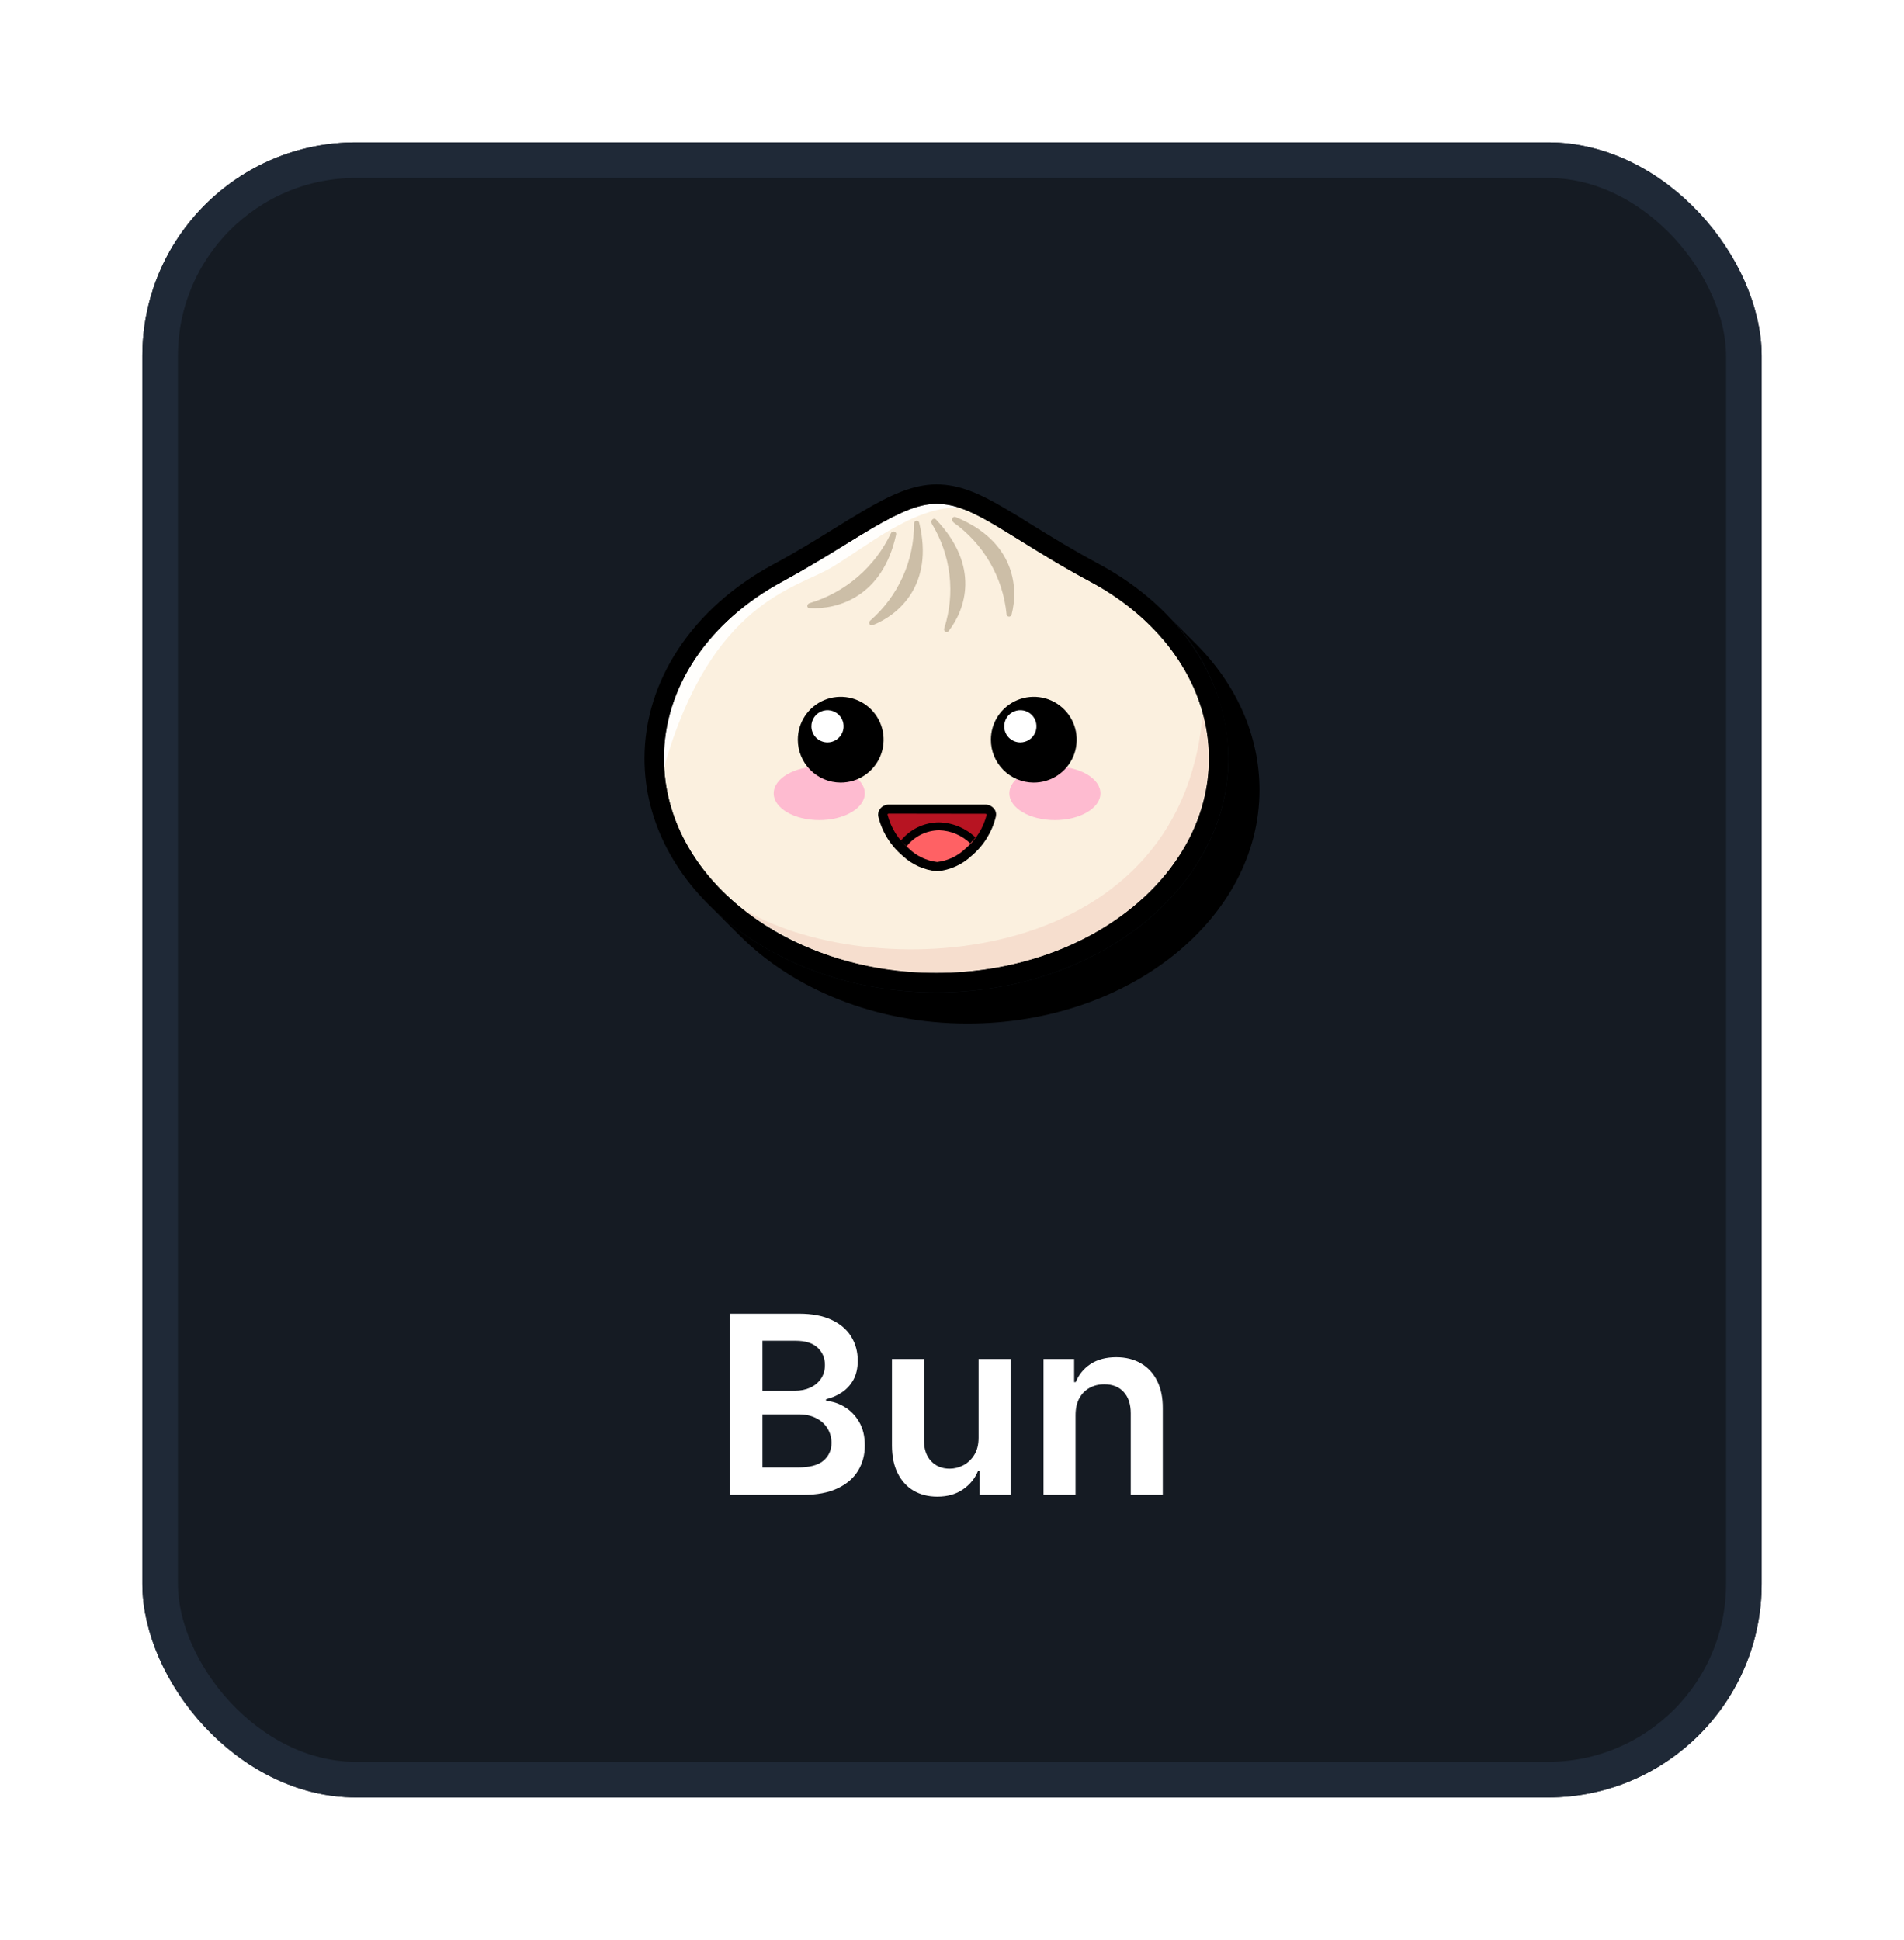 <svg width="107" height="109" viewBox="0 0 107 109" fill="none" xmlns="http://www.w3.org/2000/svg">
<g filter="url(#filter0_d_5829_13812)">
<rect x="8" y="6" width="91" height="93" rx="12" fill="#151B23"/>
<rect x="9" y="7" width="89" height="91" rx="11" stroke="#1F2937" stroke-width="2"/>
<path d="M67.102 34.074C67.032 34 66.957 33.925 66.883 33.855C66.809 33.785 66.739 33.707 66.664 33.637C66.59 33.567 66.52 33.488 66.445 33.418C66.371 33.348 66.301 33.269 66.227 33.199C66.152 33.129 66.082 33.05 66.008 32.98C65.934 32.91 65.864 32.832 65.789 32.762C65.715 32.692 65.645 32.613 65.57 32.543C67.74 34.676 68.984 37.577 69.031 40.619C69.031 47.869 61.672 53.766 52.625 53.766C47.559 53.766 43.026 51.916 40.012 49.015L40.23 49.234L40.449 49.452L40.668 49.671L40.887 49.89L41.105 50.109L41.324 50.327L41.543 50.546C44.553 53.569 49.186 55.516 54.375 55.516C63.422 55.516 70.781 49.619 70.781 42.391C70.781 39.302 69.451 36.376 67.102 34.074Z" fill="black"/>
<path d="M67.938 40.619C67.938 47.273 61.082 52.667 52.625 52.667C44.168 52.667 37.312 47.273 37.312 40.619C37.312 36.493 39.938 32.849 43.971 30.688C48.005 28.526 50.516 26.312 52.625 26.312C54.734 26.312 56.536 28.119 61.279 30.688C65.312 32.849 67.938 36.493 67.938 40.619Z" fill="#FBF0DF"/>
<path d="M67.937 40.619C67.935 39.764 67.817 38.913 67.587 38.09C66.393 52.659 48.622 53.359 41.635 49.001C44.776 51.435 48.651 52.728 52.625 52.667C61.069 52.667 67.937 47.264 67.937 40.619Z" fill="#F6DECE"/>
<path d="M46.732 29.887C48.688 28.714 51.286 26.514 53.841 26.509C53.448 26.382 53.038 26.316 52.625 26.312C51.566 26.312 50.438 26.859 49.016 27.682C48.521 27.971 48.009 28.29 47.467 28.622C46.447 29.253 45.279 29.966 43.967 30.679C39.802 32.932 37.312 36.646 37.312 40.619C37.312 40.794 37.312 40.969 37.312 41.139C39.964 31.773 44.781 31.059 46.732 29.887Z" fill="#FFFEFC"/>
<path fill-rule="evenodd" clip-rule="evenodd" d="M51.366 27.419C51.372 28.452 51.155 29.474 50.73 30.416C50.305 31.357 49.682 32.196 48.903 32.874C48.78 32.984 48.877 33.194 49.034 33.133C50.508 32.559 52.499 30.845 51.659 27.384C51.624 27.187 51.366 27.239 51.366 27.419ZM52.359 27.419C52.894 28.292 53.234 29.271 53.356 30.288C53.478 31.305 53.378 32.337 53.063 33.312C53.011 33.465 53.199 33.596 53.304 33.469C54.262 32.245 55.098 29.812 52.595 27.187C52.468 27.073 52.272 27.248 52.359 27.401V27.419ZM53.567 27.345C54.405 27.938 55.106 28.704 55.623 29.592C56.14 30.479 56.461 31.468 56.563 32.489C56.559 32.526 56.569 32.563 56.591 32.593C56.613 32.623 56.646 32.643 56.683 32.649C56.719 32.655 56.757 32.647 56.788 32.626C56.818 32.606 56.84 32.574 56.848 32.538C57.25 31.011 57.023 28.408 53.711 27.056C53.536 26.986 53.422 27.222 53.567 27.327V27.345ZM45.49 31.895C46.487 31.597 47.411 31.092 48.2 30.414C48.989 29.735 49.627 28.898 50.071 27.957C50.15 27.799 50.399 27.861 50.36 28.036C49.603 31.536 47.07 32.266 45.495 32.17C45.328 32.175 45.333 31.943 45.49 31.895Z" fill="#CCBEA7"/>
<path d="M52.625 53.766C43.578 53.766 36.219 47.868 36.219 40.619C36.219 36.244 38.922 32.162 43.451 29.716C44.763 29.016 45.888 28.312 46.889 27.695C47.441 27.354 47.961 27.034 48.464 26.737C50 25.827 51.312 25.219 52.625 25.219C53.938 25.219 55.084 25.744 56.519 26.593C56.956 26.842 57.394 27.113 57.862 27.411C58.951 28.084 60.181 28.846 61.799 29.716C66.328 32.162 69.031 36.239 69.031 40.619C69.031 47.868 61.672 53.766 52.625 53.766ZM52.625 26.312C51.566 26.312 50.438 26.859 49.016 27.682C48.521 27.971 48.009 28.29 47.467 28.622C46.447 29.253 45.279 29.966 43.967 30.679C39.802 32.932 37.312 36.646 37.312 40.619C37.312 47.264 44.181 52.672 52.625 52.672C61.069 52.672 67.938 47.264 67.938 40.619C67.938 36.646 65.448 32.932 61.279 30.688C59.625 29.812 58.334 28.99 57.289 28.343C56.812 28.049 56.374 27.778 55.976 27.538C54.651 26.75 53.684 26.312 52.625 26.312Z" fill="black"/>
<path d="M55.71 43.812C55.514 44.617 55.066 45.338 54.433 45.872C53.957 46.334 53.342 46.623 52.683 46.695C52.005 46.634 51.367 46.344 50.876 45.872C50.249 45.336 49.808 44.614 49.616 43.812C49.61 43.764 49.614 43.716 49.63 43.67C49.645 43.624 49.67 43.583 49.704 43.549C49.738 43.514 49.779 43.489 49.825 43.473C49.87 43.457 49.918 43.452 49.966 43.457H55.365C55.412 43.452 55.46 43.458 55.505 43.474C55.55 43.49 55.59 43.517 55.624 43.551C55.657 43.585 55.682 43.626 55.697 43.671C55.712 43.716 55.717 43.764 55.71 43.812Z" fill="#B71422"/>
<path d="M50.875 45.908C51.365 46.38 52 46.673 52.678 46.74C53.353 46.672 53.987 46.38 54.476 45.908C54.632 45.763 54.778 45.606 54.913 45.44C54.644 45.135 54.315 44.887 53.946 44.713C53.577 44.54 53.177 44.443 52.77 44.43C52.334 44.44 51.907 44.556 51.526 44.768C51.145 44.98 50.821 45.281 50.582 45.646C50.683 45.738 50.77 45.825 50.875 45.908Z" fill="#FF6164"/>
<path d="M50.945 45.563C51.162 45.282 51.44 45.055 51.757 44.897C52.075 44.74 52.424 44.656 52.778 44.653C53.434 44.672 54.058 44.936 54.528 45.392C54.629 45.283 54.725 45.169 54.817 45.055C54.261 44.525 53.525 44.224 52.757 44.211C52.346 44.215 51.941 44.309 51.571 44.487C51.201 44.666 50.876 44.924 50.617 45.243C50.721 45.356 50.83 45.462 50.945 45.563Z" fill="black"/>
<path d="M52.665 46.958C51.936 46.894 51.25 46.586 50.718 46.083C50.041 45.51 49.564 44.736 49.357 43.874C49.342 43.797 49.345 43.718 49.364 43.642C49.384 43.566 49.421 43.496 49.471 43.436C49.531 43.364 49.607 43.306 49.692 43.267C49.778 43.229 49.871 43.21 49.965 43.213H55.364C55.458 43.211 55.551 43.23 55.636 43.269C55.722 43.307 55.798 43.365 55.858 43.436C55.908 43.496 55.944 43.567 55.963 43.643C55.982 43.718 55.983 43.797 55.968 43.874C55.761 44.736 55.284 45.51 54.607 46.083C54.077 46.585 53.392 46.893 52.665 46.958ZM49.965 43.721C49.895 43.721 49.878 43.751 49.873 43.76C50.058 44.508 50.477 45.178 51.068 45.672C51.5 46.098 52.062 46.367 52.665 46.438C53.266 46.368 53.827 46.102 54.261 45.681C54.851 45.186 55.267 44.516 55.452 43.769C55.442 43.755 55.429 43.744 55.413 43.737C55.398 43.73 55.381 43.727 55.364 43.729L49.965 43.721Z" fill="black"/>
<path d="M59.282 44.084C60.696 44.084 61.841 43.41 61.841 42.579C61.841 41.748 60.696 41.074 59.282 41.074C57.868 41.074 56.723 41.748 56.723 42.579C56.723 43.41 57.868 44.084 59.282 44.084Z" fill="#FEBBD0"/>
<path d="M46.04 44.084C47.453 44.084 48.599 43.41 48.599 42.579C48.599 41.748 47.453 41.074 46.04 41.074C44.626 41.074 43.48 41.748 43.48 42.579C43.48 43.41 44.626 44.084 46.04 44.084Z" fill="#FEBBD0"/>
<path fill-rule="evenodd" clip-rule="evenodd" d="M47.242 41.975C47.719 41.976 48.186 41.836 48.583 41.571C48.98 41.307 49.289 40.931 49.472 40.49C49.656 40.05 49.704 39.565 49.611 39.097C49.519 38.629 49.29 38.2 48.953 37.862C48.616 37.524 48.186 37.294 47.718 37.201C47.251 37.108 46.766 37.155 46.325 37.337C45.884 37.52 45.508 37.829 45.242 38.225C44.977 38.622 44.836 39.088 44.836 39.565C44.836 40.203 45.089 40.816 45.54 41.268C45.992 41.72 46.604 41.974 47.242 41.975ZM58.079 41.975C58.557 41.979 59.024 41.841 59.423 41.578C59.822 41.315 60.133 40.94 60.319 40.5C60.504 40.059 60.554 39.574 60.463 39.105C60.372 38.637 60.144 38.206 59.807 37.867C59.471 37.528 59.041 37.296 58.573 37.202C58.105 37.108 57.62 37.154 57.178 37.336C56.737 37.518 56.359 37.827 56.093 38.224C55.828 38.621 55.686 39.087 55.686 39.565C55.685 40.202 55.936 40.813 56.385 41.265C56.833 41.716 57.442 41.972 58.079 41.975Z" fill="black"/>
<path fill-rule="evenodd" clip-rule="evenodd" d="M46.499 39.718C46.678 39.718 46.854 39.666 47.003 39.567C47.153 39.468 47.27 39.327 47.339 39.161C47.408 38.996 47.426 38.814 47.392 38.638C47.358 38.462 47.272 38.3 47.145 38.173C47.019 38.046 46.857 37.959 46.682 37.924C46.506 37.889 46.324 37.906 46.158 37.975C45.992 38.043 45.85 38.159 45.751 38.308C45.651 38.457 45.598 38.633 45.598 38.812C45.598 39.051 45.693 39.281 45.861 39.451C46.03 39.62 46.26 39.716 46.499 39.718ZM57.336 39.718C57.515 39.718 57.691 39.666 57.84 39.567C57.99 39.468 58.106 39.327 58.176 39.161C58.245 38.996 58.263 38.814 58.229 38.638C58.194 38.462 58.109 38.3 57.982 38.173C57.856 38.046 57.694 37.959 57.519 37.924C57.343 37.889 57.16 37.906 56.995 37.975C56.829 38.043 56.687 38.159 56.587 38.308C56.488 38.457 56.434 38.633 56.434 38.812C56.434 39.05 56.528 39.278 56.695 39.448C56.862 39.617 57.089 39.714 57.327 39.718H57.336Z" fill="white"/>
<path d="M41.004 82V71.818H44.902C45.638 71.818 46.249 71.934 46.736 72.166C47.227 72.395 47.593 72.708 47.835 73.106C48.081 73.504 48.203 73.954 48.203 74.458C48.203 74.872 48.124 75.227 47.965 75.522C47.805 75.814 47.592 76.051 47.323 76.233C47.055 76.415 46.755 76.546 46.423 76.626V76.725C46.785 76.745 47.131 76.856 47.462 77.058C47.797 77.257 48.071 77.539 48.283 77.903C48.495 78.268 48.601 78.709 48.601 79.226C48.601 79.753 48.473 80.227 48.218 80.648C47.963 81.065 47.578 81.395 47.065 81.637C46.551 81.879 45.905 82 45.126 82H41.004ZM42.849 80.459H44.832C45.502 80.459 45.984 80.331 46.279 80.076C46.577 79.817 46.727 79.486 46.727 79.082C46.727 78.78 46.652 78.508 46.503 78.266C46.354 78.021 46.142 77.829 45.867 77.69C45.591 77.547 45.263 77.476 44.882 77.476H42.849V80.459ZM42.849 76.148H44.673C44.992 76.148 45.278 76.09 45.533 75.974C45.789 75.855 45.989 75.688 46.135 75.472C46.284 75.254 46.359 74.995 46.359 74.697C46.359 74.302 46.219 73.978 45.941 73.722C45.666 73.467 45.257 73.34 44.713 73.34H42.849V76.148ZM54.993 78.788V74.364H56.793V82H55.048V80.643H54.968C54.796 81.07 54.513 81.42 54.118 81.692C53.727 81.963 53.245 82.099 52.671 82.099C52.171 82.099 51.728 81.988 51.344 81.766C50.963 81.541 50.664 81.215 50.449 80.787C50.234 80.356 50.126 79.836 50.126 79.226V74.364H51.926V78.947C51.926 79.431 52.058 79.816 52.323 80.101C52.589 80.386 52.937 80.528 53.367 80.528C53.633 80.528 53.889 80.464 54.138 80.335C54.386 80.205 54.59 80.013 54.749 79.758C54.912 79.499 54.993 79.176 54.993 78.788ZM60.443 77.526V82H58.644V74.364H60.364V75.661H60.453C60.629 75.234 60.909 74.894 61.293 74.642C61.681 74.39 62.16 74.264 62.73 74.264C63.257 74.264 63.716 74.377 64.107 74.602C64.502 74.828 64.807 75.154 65.022 75.582C65.241 76.009 65.349 76.528 65.345 77.138V82H63.545V77.416C63.545 76.906 63.413 76.506 63.148 76.218C62.886 75.93 62.523 75.785 62.059 75.785C61.744 75.785 61.464 75.855 61.219 75.994C60.977 76.13 60.786 76.327 60.647 76.586C60.511 76.844 60.443 77.158 60.443 77.526Z" fill="white"/>
</g>
<defs>
<filter id="filter0_d_5829_13812" x="0" y="0" width="107" height="109" filterUnits="userSpaceOnUse" color-interpolation-filters="sRGB">
<feFlood flood-opacity="0" result="BackgroundImageFix"/>
<feColorMatrix in="SourceAlpha" type="matrix" values="0 0 0 0 0 0 0 0 0 0 0 0 0 0 0 0 0 0 127 0" result="hardAlpha"/>
<feOffset dy="2"/>
<feGaussianBlur stdDeviation="4"/>
<feColorMatrix type="matrix" values="0 0 0 0 0 0 0 0 0 0 0 0 0 0 0 0 0 0 0.25 0"/>
<feBlend mode="normal" in2="BackgroundImageFix" result="effect1_dropShadow_5829_13812"/>
<feBlend mode="normal" in="SourceGraphic" in2="effect1_dropShadow_5829_13812" result="shape"/>
</filter>
</defs>
</svg>
